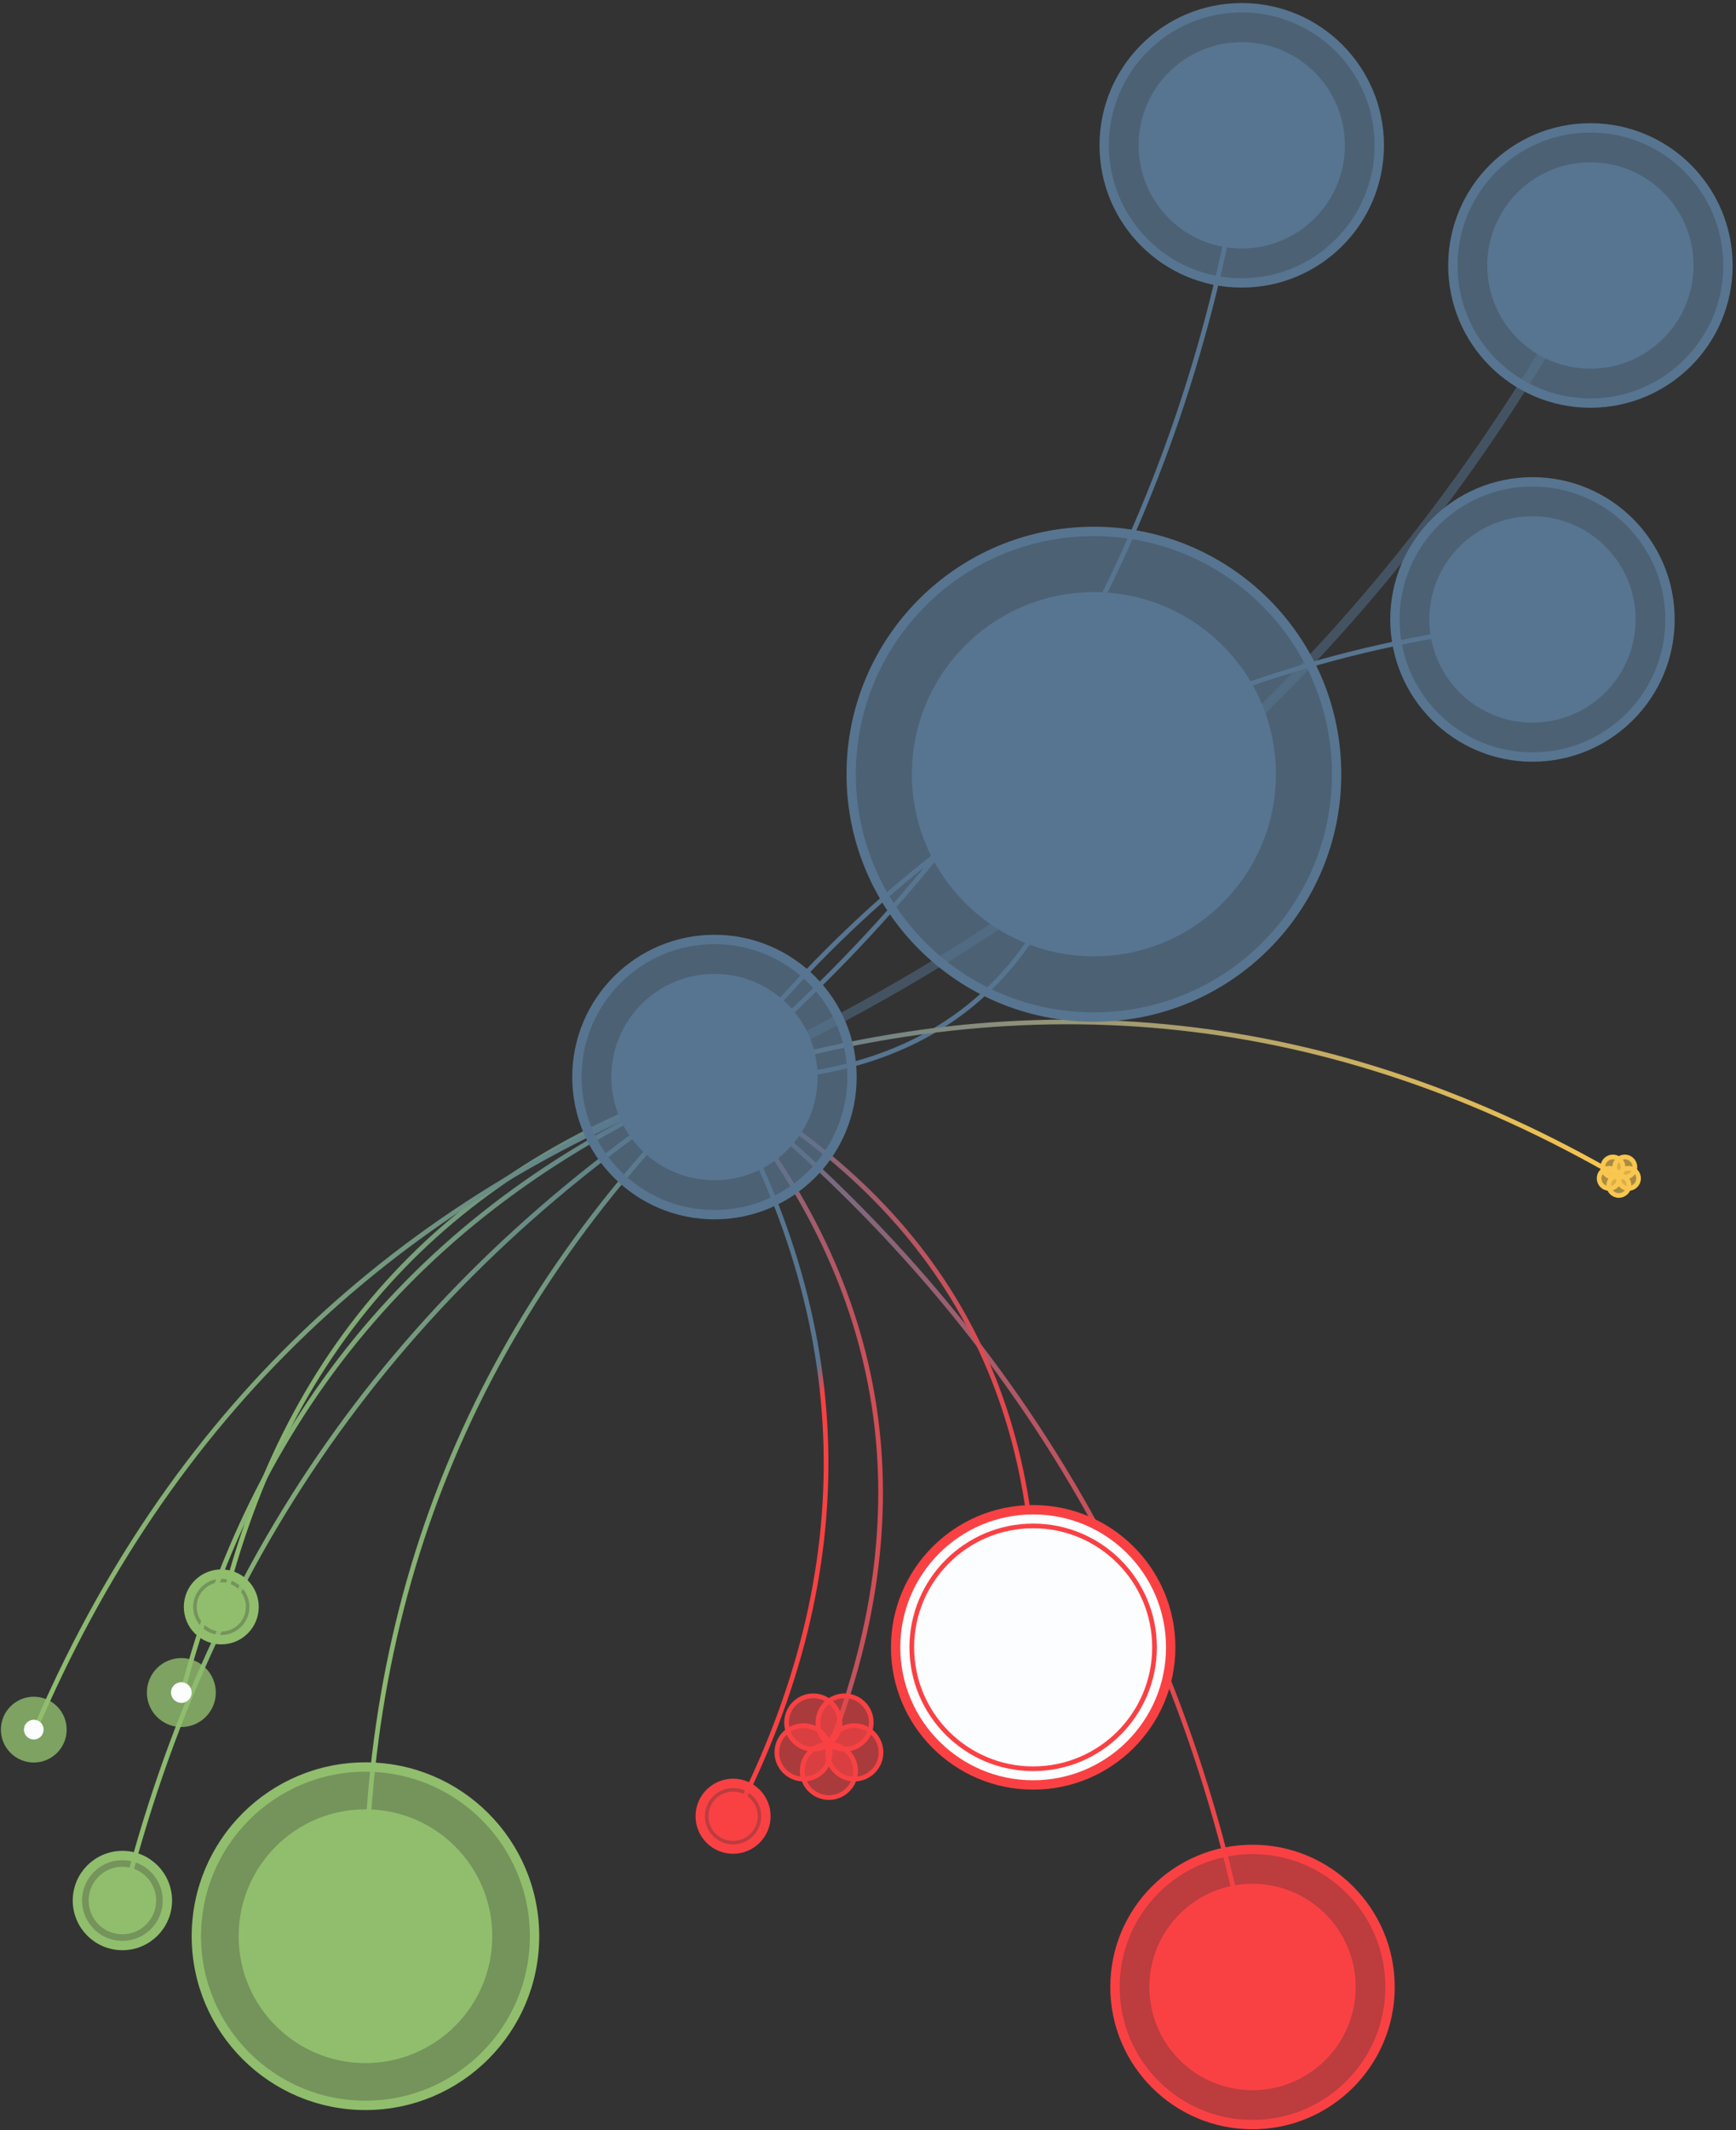 <svg xmlns="http://www.w3.org/2000/svg" width="371" height="455" viewBox="0 0 371 455">
  <rect x="0" y="0" width="371" height="455" fill="#333333" stroke="none"/>
  <defs>
    <linearGradient id="network-sample-a" x1="0%" y1="50%" y2="50%">
      <stop offset="0%" stop-color="#90BE6D"/>
      <stop offset="100%" stop-color="#577590"/>
    </linearGradient>
    <linearGradient id="network-sample-b" x1="0%" y1="50%" y2="50%">
      <stop offset="0%" stop-color="#90BE6D"/>
      <stop offset="100%" stop-color="#577590"/>
    </linearGradient>
    <linearGradient id="network-sample-c" x1="0%" y1="50%" y2="50%">
      <stop offset="0%" stop-color="#90BE6D"/>
      <stop offset="100%" stop-color="#577590"/>
    </linearGradient>
    <linearGradient id="network-sample-d" x1="0%" y1="50%" y2="50%">
      <stop offset="0%" stop-color="#90BE6D"/>
      <stop offset="100%" stop-color="#577590"/>
    </linearGradient>
    <linearGradient id="network-sample-e" x1="0%" y1="50%" y2="50%">
      <stop offset="0%" stop-color="#90BE6D"/>
      <stop offset="100%" stop-color="#577590"/>
    </linearGradient>
    <linearGradient id="network-sample-f" x1="48.876%" x2="51.124%" y1="50%" y2="54.106%">
      <stop offset="0%" stop-color="#577590"/>
      <stop offset="100%" stop-color="#F94144"/>
    </linearGradient>
    <linearGradient id="network-sample-g" x1="0%" y1="50%" y2="50%">
      <stop offset="0%" stop-color="#577590"/>
      <stop offset="100%" stop-color="#F9C74F"/>
    </linearGradient>
    <linearGradient id="network-sample-h" x1="0%" y1="50%" y2="50%">
      <stop offset="0%" stop-color="#577590"/>
      <stop offset="100%" stop-color="#F94144"/>
    </linearGradient>
    <linearGradient id="network-sample-i" x1="0%" y1="50%" y2="50%">
      <stop offset="0%" stop-color="#577590"/>
      <stop offset="100%" stop-color="#F94144"/>
    </linearGradient>
    <linearGradient id="network-sample-j" x1="0%" y1="50%" y2="50%">
      <stop offset="0%" stop-color="#577590"/>
      <stop offset="100%" stop-color="#F94144"/>
    </linearGradient>
  </defs>
  <g fill="none" fill-rule="evenodd" transform="translate(0 1)">
    <g transform="translate(7 30.495)">
      <path stroke="#577590" d="M227.033,134.424 C217.966,178.49 190.916,200.041 145.882,199.078"/>
      <path stroke="#577590" stroke-opacity=".5" stroke-width="2" d="M333.224,25.808 C290.371,104.696 227.924,162.453 145.882,199.078"/>
      <path stroke="#577590" d="M258.653.153C246.158 80.652 208.567 146.96 145.882 199.078M145.882 199.078C190.124 141.373 248.44 108.806 320.831 101.377"/>
      <path stroke="url(#network-sample-a)" d="M40.408,312.196 C54.462,254.862 89.62,217.156 145.882,199.078"/>
      <path stroke="url(#network-sample-b)" d="M0.305,338.397 C28.878,271.162 77.404,224.722 145.882,199.078"/>
      <path stroke="url(#network-sample-c)" d="M71.241,382.5 C69.405,310.515 94.286,249.375 145.882,199.078"/>
      <path stroke="url(#network-sample-d)" d="M31.864,330.481 C48.076,267.818 86.083,224.017 145.882,199.078"/>
      <path stroke="url(#network-sample-e)" d="M19.258,374.885 C38.055,299.465 80.264,240.862 145.882,199.078"/>
      <path stroke="url(#network-sample-f)" d="M145.882,199.078 C176.038,250.955 177.365,303.558 149.864,356.887"/>
      <path stroke="url(#network-sample-g)" d="M145.882,199.078 C213.467,177.431 277.94,184.418 339.303,220.038"/>
      <path stroke="url(#network-sample-h)" d="M145.882,199.078 C182.464,241.677 190.624,289.149 170.361,341.494"/>
      <path stroke="url(#network-sample-i)" d="M145.882,199.078 C209.06,249.17 247.417,313.926 260.954,393.346"/>
      <path stroke="url(#network-sample-j)" d="M145.882,199.078 C193.773,225.607 216.493,266.192 214.042,320.831"/>
    </g>
    <g fill-rule="nonzero" transform="translate(0 .495)">
      <g fill="#577590" transform="translate(181.542 111.521)">
        <ellipse cx="52.235" cy="52.369" fill-opacity=".7" stroke="#577590" stroke-width="2" rx="51.869" ry="51.87"/>
        <ellipse cx="52.235" cy="52.369" rx="38.902" ry="38.903"/>
      </g>
      <g fill="#577590" transform="translate(310.35 25.07)">
        <ellipse cx="29.537" cy="30.145" fill-opacity=".7" stroke="#577590" stroke-width="2" rx="29.393" ry="29.393"/>
        <ellipse cx="29.537" cy="30.145" rx="22.044" ry="22.045"/>
      </g>
      <g fill="#577590" transform="translate(235.14)">
        <ellipse cx="30.233" cy="29.547" fill-opacity=".7" stroke="#577590" stroke-width="2" rx="29.393" ry="29.393"/>
        <ellipse cx="30.233" cy="29.547" rx="22.044" ry="22.045"/>
      </g>
      <g fill="#577590" transform="translate(122.757 198.836)">
        <ellipse cx="29.931" cy="29.743" fill-opacity=".7" stroke="#577590" stroke-width="2" rx="29.393" ry="29.393"/>
        <ellipse cx="29.931" cy="29.743" rx="22.044" ry="22.045"/>
      </g>
      <g fill="#577590" transform="translate(297.383 101.147)">
        <ellipse cx="30.121" cy="29.678" fill-opacity=".7" stroke="#577590" stroke-width="2" rx="29.393" ry="29.393"/>
        <ellipse cx="30.121" cy="29.678" rx="22.044" ry="22.045"/>
      </g>
      <g fill="#90BE6D" transform="translate(39.766 334.563)">
        <ellipse cx="7.527" cy="7.196" fill-opacity=".7" stroke="#90BE6D" stroke-width="2" rx="7.006" ry="7.006"/>
        <ellipse cx="7.527" cy="7.196" rx="5.254" ry="5.254"/>
      </g>
      <g transform="translate(0 360.498)">
        <ellipse cx="7.22" cy="7.476" fill="#90BE6D" fill-opacity=".8" rx="7.028" ry="7.028"/>
        <ellipse cx="7.22" cy="7.476" fill="#FBFDFE" rx="2.108" ry="2.109"/>
      </g>
      <g fill="#90BE6D" transform="translate(41.495 375.195)">
        <ellipse cx="36.607" cy="36.906" fill-opacity=".7" stroke="#90BE6D" stroke-width="2" rx="36.136" ry="36.136"/>
        <ellipse cx="36.607" cy="36.906" rx="27.102" ry="27.102"/>
      </g>
      <g transform="translate(31.121 351.853)">
        <ellipse cx="7.634" cy="8.201" fill="#90BE6D" fill-opacity=".8" rx="7.365" ry="7.366"/>
        <ellipse cx="7.634" cy="8.201" fill="#FBFDFE" rx="2.21" ry="2.21"/>
      </g>
      <g fill="#90BE6D" transform="translate(16.425 394.214)">
        <ellipse cx="9.734" cy="10.268" fill-opacity=".7" stroke="#90BE6D" stroke-width="2" rx="9.613" ry="9.613"/>
        <ellipse cx="9.734" cy="10.268" rx="7.21" ry="7.21"/>
      </g>
      <g fill="#F94144" transform="translate(149.556 378.653)">
        <ellipse cx="7.11" cy="7.821" fill-opacity=".7" stroke="#F94144" stroke-width="2" rx="7.02" ry="7.02"/>
        <ellipse cx="7.11" cy="7.821" rx="5.265" ry="5.265"/>
      </g>
      <g fill="#F9C74F" fill-opacity=".6" stroke="#F9C74F" transform="translate(341.64 245.228)">
        <ellipse cx="6.378" cy="4.99" rx="2.161" ry="2.161"/>
        <ellipse cx="3.052" cy="2.574" rx="2.161" ry="2.161"/>
        <ellipse cx="4.322" cy="6.484" rx="2.161" ry="2.161"/>
        <ellipse cx="5.593" cy="2.574" rx="2.161" ry="2.161"/>
        <ellipse cx="2.267" cy="4.99" rx="2.161" ry="2.161"/>
      </g>
      <g fill="#F94144" fill-opacity=".6" stroke="#F94144" transform="translate(165.91 360.698)">
        <ellipse cx="16.665" cy="12.137" rx="5.706" ry="5.706"/>
        <ellipse cx="7.885" cy="5.758" rx="5.706" ry="5.706"/>
        <ellipse cx="11.238" cy="16.08" rx="5.706" ry="5.706"/>
        <ellipse cx="14.592" cy="5.758" rx="5.706" ry="5.706"/>
        <ellipse cx="5.812" cy="12.137" rx="5.706" ry="5.706"/>
      </g>
      <g fill="#F94144" transform="translate(237.734 393.35)">
        <ellipse cx="29.939" cy="29.603" fill-opacity=".7" stroke="#F94144" stroke-width="2" rx="29.393" ry="29.393"/>
        <ellipse cx="29.939" cy="29.603" rx="22.044" ry="22.045"/>
      </g>
      <g fill="#FBFDFE" stroke="#F94144" transform="translate(191.051 320.73)">
        <ellipse cx="29.745" cy="29.668" stroke-width="2" rx="29.393" ry="29.393"/>
        <ellipse cx="29.745" cy="29.668" rx="25.935" ry="25.935"/>
      </g>
    </g>
  </g>
</svg>
